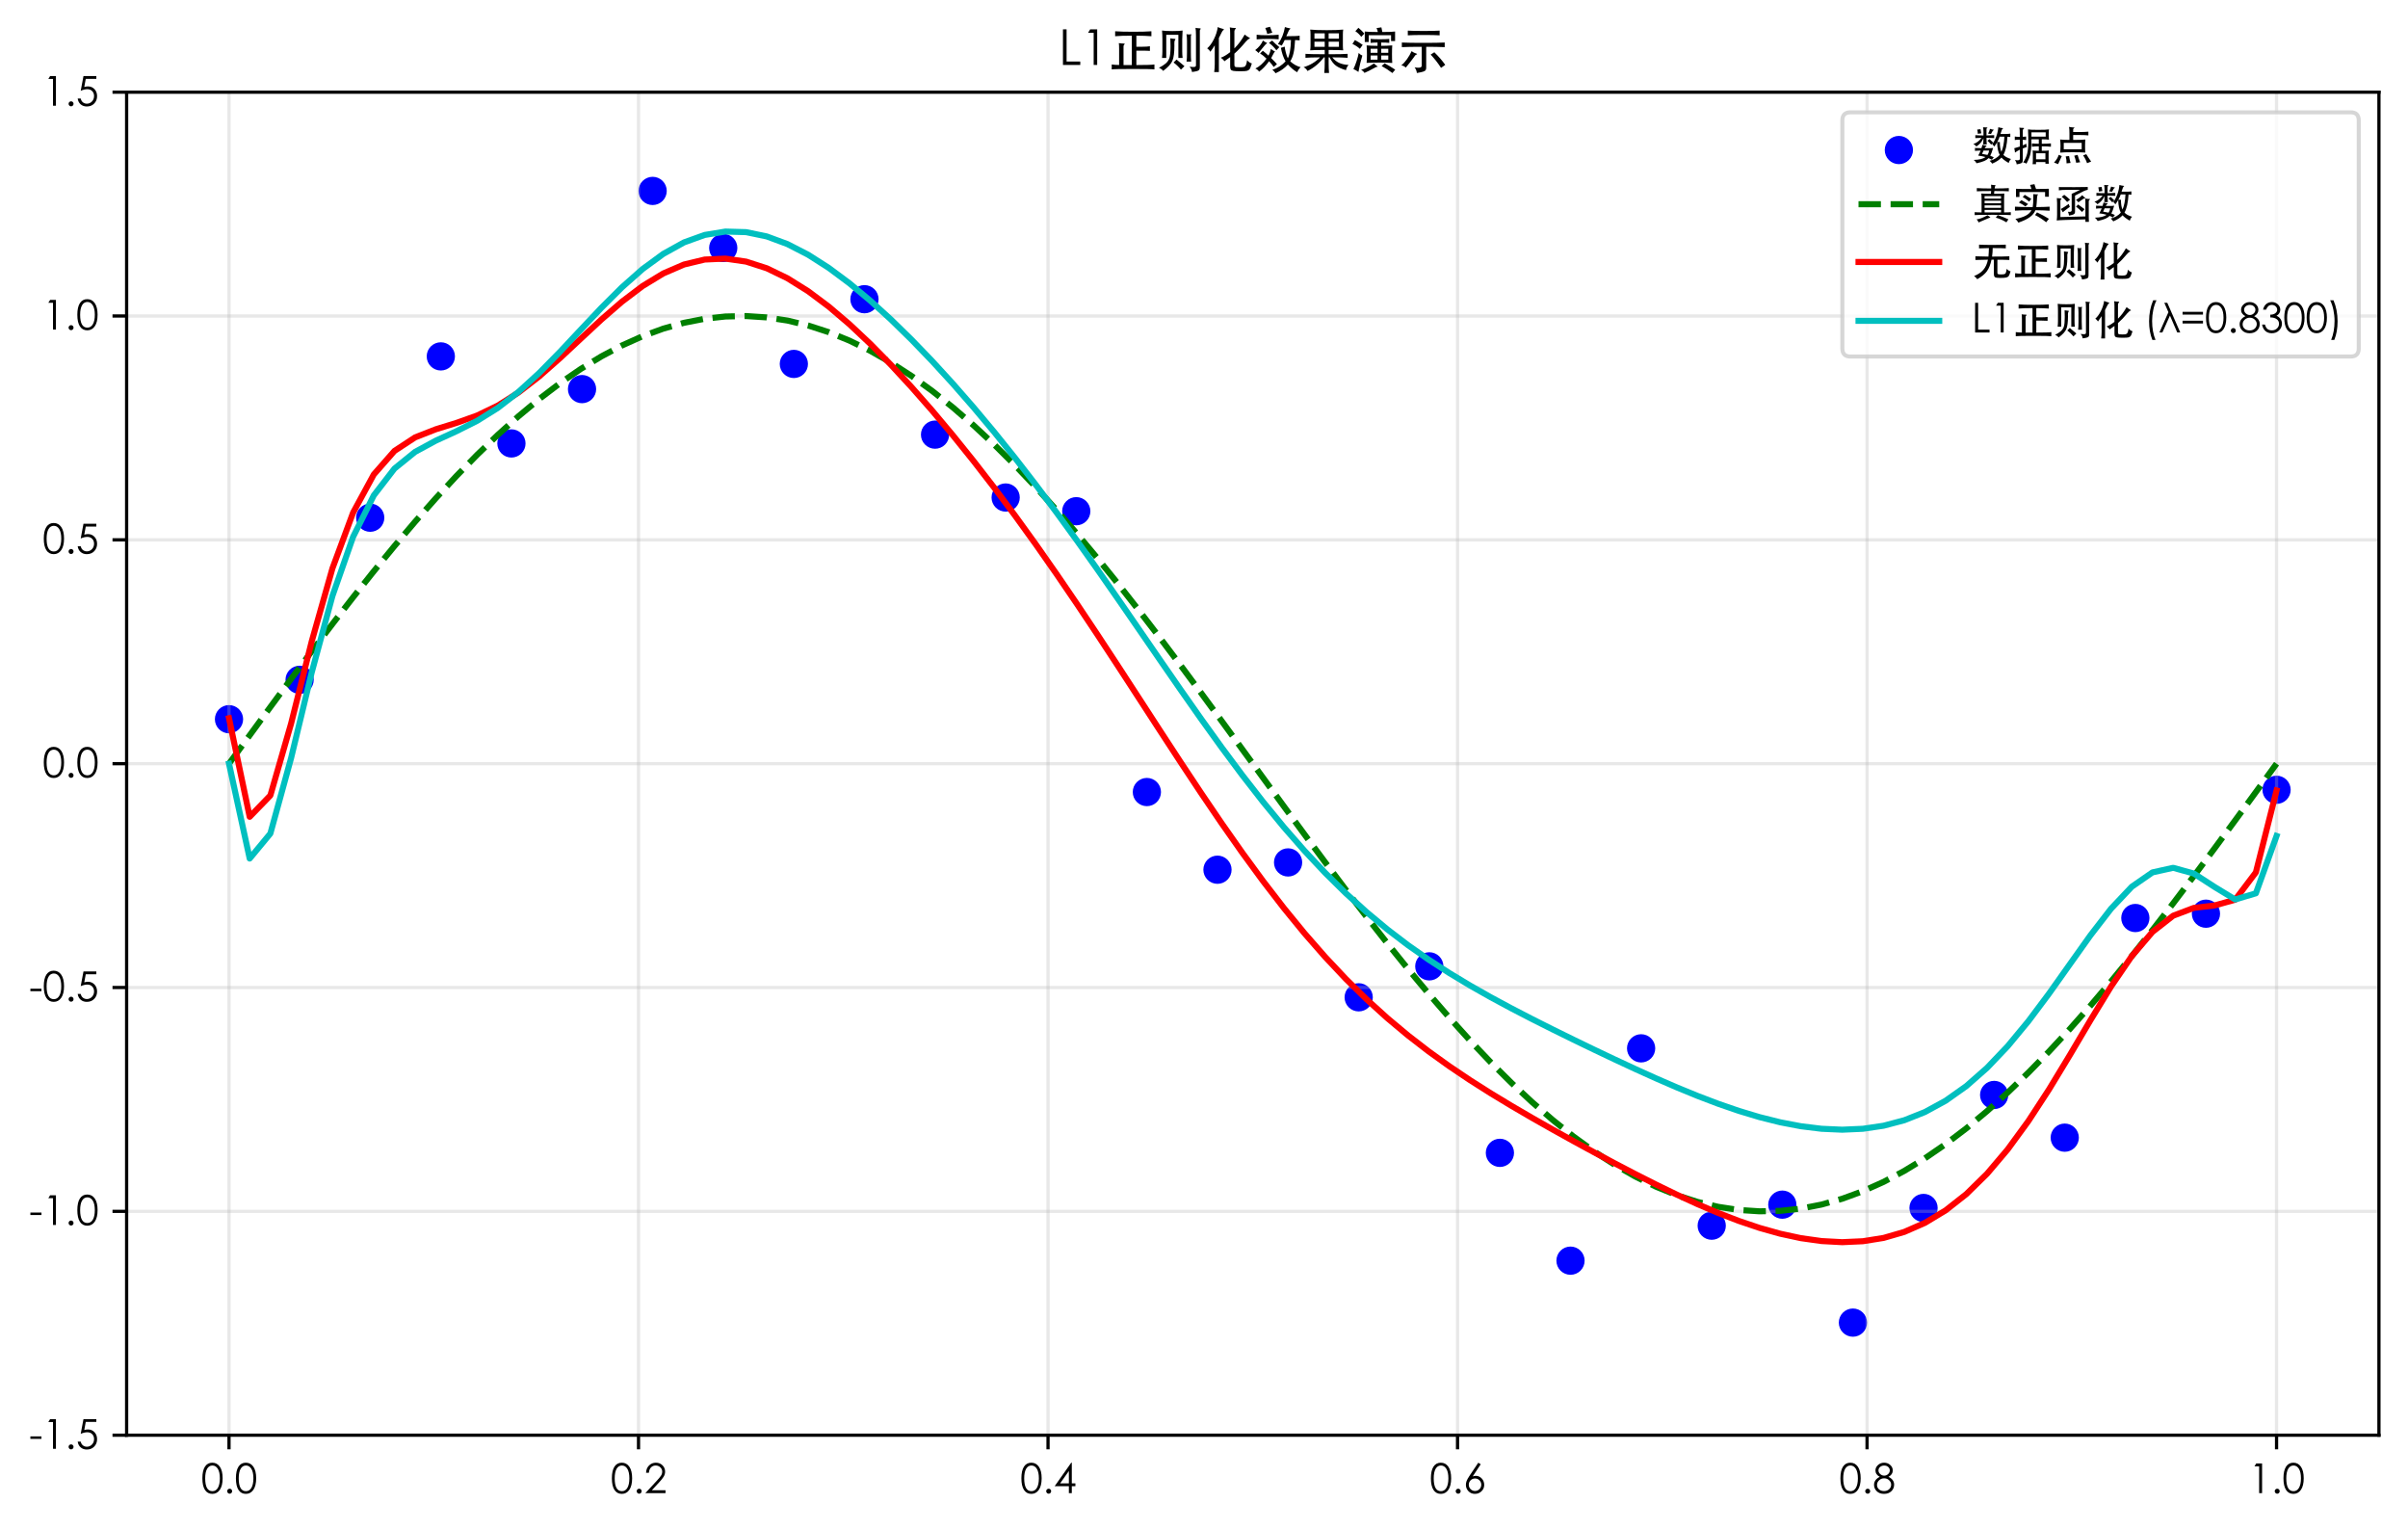 <svg xmlns:xlink="http://www.w3.org/1999/xlink" width="596.572pt" height="378.964pt" viewBox="0 0 596.572 378.964" xmlns="http://www.w3.org/2000/svg" version="1.1">
 <defs>
  <style type="text/css">*{stroke-linejoin: round; stroke-linecap: butt}</style>
 </defs>
 <g id="figure_1">
  <g id="patch_1">
   <path d="M 0 378.964 
L 596.572 378.964 
L 596.572 0 
L 0 0 
z
" style="fill: #ffffff"/>
  </g>
  <g id="axes_1">
   <g id="patch_2">
    <path d="M 31.372 355.464 
L 589.372 355.464 
L 589.372 22.824 
L 31.372 22.824 
z
" style="fill: #ffffff"/>
   </g>
   <g id="PathCollection_1">
    <defs>
     <path id="m16d5ae2210" d="M 0 3 
C 0.796 3 1.559 2.684 2.121 2.121 
C 2.684 1.559 3 0.796 3 0 
C 3 -0.796 2.684 -1.559 2.121 -2.121 
C 1.559 -2.684 0.796 -3 0 -3 
C -0.796 -3 -1.559 -2.684 -2.121 -2.121 
C -2.684 -1.559 -3 -0.796 -3 0 
C -3 0.796 -2.684 1.559 -2.121 2.121 
C -1.559 2.684 -0.796 3 0 3 
z
" style="stroke: #0000ff"/>
    </defs>
    <g clip-path="url(#pd875fd4203)">
     <use xlink:href="#m16d5ae2210" x="56.736" y="178.129" style="fill: #0000ff; stroke: #0000ff"/>
     <use xlink:href="#m16d5ae2210" x="74.228" y="168.375" style="fill: #0000ff; stroke: #0000ff"/>
     <use xlink:href="#m16d5ae2210" x="91.72" y="128.224" style="fill: #0000ff; stroke: #0000ff"/>
     <use xlink:href="#m16d5ae2210" x="109.212" y="88.268" style="fill: #0000ff; stroke: #0000ff"/>
     <use xlink:href="#m16d5ae2210" x="126.704" y="109.828" style="fill: #0000ff; stroke: #0000ff"/>
     <use xlink:href="#m16d5ae2210" x="144.196" y="96.373" style="fill: #0000ff; stroke: #0000ff"/>
     <use xlink:href="#m16d5ae2210" x="161.688" y="47.285" style="fill: #0000ff; stroke: #0000ff"/>
     <use xlink:href="#m16d5ae2210" x="179.181" y="61.408" style="fill: #0000ff; stroke: #0000ff"/>
     <use xlink:href="#m16d5ae2210" x="196.673" y="90.136" style="fill: #0000ff; stroke: #0000ff"/>
     <use xlink:href="#m16d5ae2210" x="214.165" y="74.108" style="fill: #0000ff; stroke: #0000ff"/>
     <use xlink:href="#m16d5ae2210" x="231.657" y="107.647" style="fill: #0000ff; stroke: #0000ff"/>
     <use xlink:href="#m16d5ae2210" x="249.149" y="123.22" style="fill: #0000ff; stroke: #0000ff"/>
     <use xlink:href="#m16d5ae2210" x="266.641" y="126.614" style="fill: #0000ff; stroke: #0000ff"/>
     <use xlink:href="#m16d5ae2210" x="284.134" y="196.169" style="fill: #0000ff; stroke: #0000ff"/>
     <use xlink:href="#m16d5ae2210" x="301.626" y="215.408" style="fill: #0000ff; stroke: #0000ff"/>
     <use xlink:href="#m16d5ae2210" x="319.118" y="213.602" style="fill: #0000ff; stroke: #0000ff"/>
     <use xlink:href="#m16d5ae2210" x="336.61" y="247.009" style="fill: #0000ff; stroke: #0000ff"/>
     <use xlink:href="#m16d5ae2210" x="354.102" y="239.34" style="fill: #0000ff; stroke: #0000ff"/>
     <use xlink:href="#m16d5ae2210" x="371.594" y="285.533" style="fill: #0000ff; stroke: #0000ff"/>
     <use xlink:href="#m16d5ae2210" x="389.087" y="312.238" style="fill: #0000ff; stroke: #0000ff"/>
     <use xlink:href="#m16d5ae2210" x="406.579" y="259.647" style="fill: #0000ff; stroke: #0000ff"/>
     <use xlink:href="#m16d5ae2210" x="424.071" y="303.571" style="fill: #0000ff; stroke: #0000ff"/>
     <use xlink:href="#m16d5ae2210" x="441.563" y="298.364" style="fill: #0000ff; stroke: #0000ff"/>
     <use xlink:href="#m16d5ae2210" x="459.055" y="327.578" style="fill: #0000ff; stroke: #0000ff"/>
     <use xlink:href="#m16d5ae2210" x="476.547" y="299.18" style="fill: #0000ff; stroke: #0000ff"/>
     <use xlink:href="#m16d5ae2210" x="494.04" y="271.193" style="fill: #0000ff; stroke: #0000ff"/>
     <use xlink:href="#m16d5ae2210" x="511.532" y="281.771" style="fill: #0000ff; stroke: #0000ff"/>
     <use xlink:href="#m16d5ae2210" x="529.024" y="227.37" style="fill: #0000ff; stroke: #0000ff"/>
     <use xlink:href="#m16d5ae2210" x="546.516" y="226.3" style="fill: #0000ff; stroke: #0000ff"/>
     <use xlink:href="#m16d5ae2210" x="564.008" y="195.613" style="fill: #0000ff; stroke: #0000ff"/>
    </g>
   </g>
   <g id="matplotlib.axis_1">
    <g id="xtick_1">
     <g id="line2d_1">
      <path d="M 56.736 355.464 
L 56.736 22.824 
" clip-path="url(#pd875fd4203)" style="fill: none; stroke: #b0b0b0; stroke-opacity: 0.3; stroke-width: 0.8; stroke-linecap: square"/>
     </g>
     <g id="line2d_2">
      <defs>
       <path id="m2915ff6a59" d="M 0 0 
L 0 3.5 
" style="stroke: #000000; stroke-width: 0.8"/>
      </defs>
      <g>
       <use xlink:href="#m2915ff6a59" x="56.736" y="355.464" style="stroke: #000000; stroke-width: 0.8"/>
      </g>
     </g>
     <g id="text_1">
      <!-- 0.0 -->
      <g transform="translate(49.81 370.424) scale(0.1 -0.1)">
       <defs>
        <path id="STHeiti-30" d="M 1747 269 
Q 1005 269 605 880 
Q 205 1491 205 2681 
Q 205 3872 605 4483 
Q 1005 5094 1741 5094 
Q 2477 5094 2909 4470 
Q 3341 3846 3341 2681 
Q 3341 1517 2905 893 
Q 2470 269 1747 269 
z
M 1760 4659 
Q 1229 4659 934 4147 
Q 640 3635 640 2669 
Q 640 685 1760 685 
Q 2304 685 2608 1206 
Q 2912 1728 2912 2681 
Q 2912 3635 2598 4147 
Q 2285 4659 1760 4659 
z
" transform="scale(0.016)"/>
        <path id="STHeiti-2e" d="M 582 685 
Q 582 845 697 957 
Q 813 1069 969 1069 
Q 1126 1069 1238 957 
Q 1350 845 1350 681 
Q 1350 518 1238 406 
Q 1126 294 969 294 
Q 813 294 697 409 
Q 582 525 582 685 
z
" transform="scale(0.016)"/>
       </defs>
       <use xlink:href="#STHeiti-30"/>
       <use xlink:href="#STHeiti-2e" x="55.4"/>
       <use xlink:href="#STHeiti-30" x="83.1"/>
      </g>
     </g>
    </g>
    <g id="xtick_2">
     <g id="line2d_3">
      <path d="M 158.19 355.464 
L 158.19 22.824 
" clip-path="url(#pd875fd4203)" style="fill: none; stroke: #b0b0b0; stroke-opacity: 0.3; stroke-width: 0.8; stroke-linecap: square"/>
     </g>
     <g id="line2d_4">
      <g>
       <use xlink:href="#m2915ff6a59" x="158.19" y="355.464" style="stroke: #000000; stroke-width: 0.8"/>
      </g>
     </g>
     <g id="text_2">
      <!-- 0.2 -->
      <g transform="translate(151.264 370.424) scale(0.1 -0.1)">
       <defs>
        <path id="STHeiti-32" d="M 742 3539 
L 301 3539 
Q 333 4243 768 4668 
Q 1203 5094 1820 5094 
Q 2438 5094 2844 4694 
Q 3251 4294 3251 3718 
Q 3251 3290 3024 2925 
Q 2797 2560 2336 2061 
L 1190 826 
L 3315 826 
L 3315 384 
L 192 384 
L 1946 2278 
Q 2406 2778 2604 3066 
Q 2803 3354 2803 3725 
Q 2803 4096 2512 4377 
Q 2221 4659 1789 4659 
Q 1357 4659 1072 4368 
Q 787 4077 742 3539 
z
" transform="scale(0.016)"/>
       </defs>
       <use xlink:href="#STHeiti-30"/>
       <use xlink:href="#STHeiti-2e" x="55.4"/>
       <use xlink:href="#STHeiti-32" x="83.1"/>
      </g>
     </g>
    </g>
    <g id="xtick_3">
     <g id="line2d_5">
      <path d="M 259.645 355.464 
L 259.645 22.824 
" clip-path="url(#pd875fd4203)" style="fill: none; stroke: #b0b0b0; stroke-opacity: 0.3; stroke-width: 0.8; stroke-linecap: square"/>
     </g>
     <g id="line2d_6">
      <g>
       <use xlink:href="#m2915ff6a59" x="259.645" y="355.464" style="stroke: #000000; stroke-width: 0.8"/>
      </g>
     </g>
     <g id="text_3">
      <!-- 0.4 -->
      <g transform="translate(252.719 370.424) scale(0.1 -0.1)">
       <defs>
        <path id="STHeiti-34" d="M 2726 5094 
L 2816 5094 
L 2816 1894 
L 3373 1894 
L 3373 1453 
L 2816 1453 
L 2816 384 
L 2362 384 
L 2362 1453 
L 160 1453 
L 2726 5094 
z
M 2362 1894 
L 2362 3808 
L 1005 1894 
L 2362 1894 
z
" transform="scale(0.016)"/>
       </defs>
       <use xlink:href="#STHeiti-30"/>
       <use xlink:href="#STHeiti-2e" x="55.4"/>
       <use xlink:href="#STHeiti-34" x="83.1"/>
      </g>
     </g>
    </g>
    <g id="xtick_4">
     <g id="line2d_7">
      <path d="M 361.099 355.464 
L 361.099 22.824 
" clip-path="url(#pd875fd4203)" style="fill: none; stroke: #b0b0b0; stroke-opacity: 0.3; stroke-width: 0.8; stroke-linecap: square"/>
     </g>
     <g id="line2d_8">
      <g>
       <use xlink:href="#m2915ff6a59" x="361.099" y="355.464" style="stroke: #000000; stroke-width: 0.8"/>
      </g>
     </g>
     <g id="text_4">
      <!-- 0.6 -->
      <g transform="translate(354.173 370.424) scale(0.1 -0.1)">
       <defs>
        <path id="STHeiti-36" d="M 2349 5094 
L 2726 4851 
L 1485 2970 
Q 1747 3059 1984 3059 
Q 2496 3059 2880 2652 
Q 3264 2246 3264 1660 
Q 3264 1075 2845 672 
Q 2426 269 1827 269 
Q 1229 269 829 678 
Q 429 1088 429 1677 
Q 429 1958 537 2256 
Q 646 2554 954 3014 
L 2349 5094 
z
M 2810 1683 
Q 2810 2086 2528 2368 
Q 2246 2650 1843 2650 
Q 1440 2650 1158 2368 
Q 877 2086 877 1683 
Q 877 1280 1161 998 
Q 1446 717 1843 717 
Q 2240 717 2525 998 
Q 2810 1280 2810 1683 
z
" transform="scale(0.016)"/>
       </defs>
       <use xlink:href="#STHeiti-30"/>
       <use xlink:href="#STHeiti-2e" x="55.4"/>
       <use xlink:href="#STHeiti-36" x="83.1"/>
      </g>
     </g>
    </g>
    <g id="xtick_5">
     <g id="line2d_9">
      <path d="M 462.554 355.464 
L 462.554 22.824 
" clip-path="url(#pd875fd4203)" style="fill: none; stroke: #b0b0b0; stroke-opacity: 0.3; stroke-width: 0.8; stroke-linecap: square"/>
     </g>
     <g id="line2d_10">
      <g>
       <use xlink:href="#m2915ff6a59" x="462.554" y="355.464" style="stroke: #000000; stroke-width: 0.8"/>
      </g>
     </g>
     <g id="text_5">
      <!-- 0.8 -->
      <g transform="translate(455.628 370.424) scale(0.1 -0.1)">
       <defs>
        <path id="STHeiti-38" d="M 2458 2906 
Q 3328 2477 3328 1702 
Q 3328 1088 2896 678 
Q 2464 269 1763 269 
Q 1062 269 640 678 
Q 218 1088 218 1664 
Q 218 2470 1107 2906 
Q 435 3264 435 3898 
Q 435 4371 828 4732 
Q 1222 5094 1779 5094 
Q 2336 5094 2726 4742 
Q 3117 4390 3117 3885 
Q 3117 3270 2458 2906 
z
M 2656 3904 
Q 2656 4211 2416 4432 
Q 2176 4653 1789 4653 
Q 1402 4653 1152 4432 
Q 902 4211 902 3897 
Q 902 3584 1174 3337 
Q 1446 3091 1792 3091 
Q 2138 3091 2397 3334 
Q 2656 3578 2656 3904 
z
M 2867 1696 
Q 2867 2086 2550 2380 
Q 2234 2675 1782 2675 
Q 1331 2675 1004 2371 
Q 678 2067 678 1654 
Q 678 1242 979 973 
Q 1280 704 1766 704 
Q 2253 704 2560 992 
Q 2867 1280 2867 1696 
z
" transform="scale(0.016)"/>
       </defs>
       <use xlink:href="#STHeiti-30"/>
       <use xlink:href="#STHeiti-2e" x="55.4"/>
       <use xlink:href="#STHeiti-38" x="83.1"/>
      </g>
     </g>
    </g>
    <g id="xtick_6">
     <g id="line2d_11">
      <path d="M 564.008 355.464 
L 564.008 22.824 
" clip-path="url(#pd875fd4203)" style="fill: none; stroke: #b0b0b0; stroke-opacity: 0.3; stroke-width: 0.8; stroke-linecap: square"/>
     </g>
     <g id="line2d_12">
      <g>
       <use xlink:href="#m2915ff6a59" x="564.008" y="355.464" style="stroke: #000000; stroke-width: 0.8"/>
      </g>
     </g>
     <g id="text_6">
      <!-- 1.0 -->
      <g transform="translate(557.082 370.424) scale(0.1 -0.1)">
       <defs>
        <path id="STHeiti-31" d="M 1184 4979 
L 2086 4979 
L 2086 384 
L 1632 384 
L 1632 4531 
L 909 4531 
L 1184 4979 
z
" transform="scale(0.016)"/>
       </defs>
       <use xlink:href="#STHeiti-31"/>
       <use xlink:href="#STHeiti-2e" x="55.4"/>
       <use xlink:href="#STHeiti-30" x="83.1"/>
      </g>
     </g>
    </g>
   </g>
   <g id="matplotlib.axis_2">
    <g id="ytick_1">
     <g id="line2d_13">
      <path d="M 31.372 355.464 
L 589.372 355.464 
" clip-path="url(#pd875fd4203)" style="fill: none; stroke: #b0b0b0; stroke-opacity: 0.3; stroke-width: 0.8; stroke-linecap: square"/>
     </g>
     <g id="line2d_14">
      <defs>
       <path id="mb5cecff75a" d="M 0 0 
L -3.5 0 
" style="stroke: #000000; stroke-width: 0.8"/>
      </defs>
      <g>
       <use xlink:href="#mb5cecff75a" x="31.372" y="355.464" style="stroke: #000000; stroke-width: 0.8"/>
      </g>
     </g>
     <g id="text_7">
      <!-- -1.5 -->
      <g transform="translate(7.2 359.444) scale(0.1 -0.1)">
       <defs>
        <path id="STHeiti-2d" d="M 205 2304 
L 1920 2304 
L 1920 1920 
L 205 1920 
L 205 2304 
z
" transform="scale(0.016)"/>
        <path id="STHeiti-35" d="M 3149 4979 
L 3149 4544 
L 1510 4544 
L 1280 3290 
Q 1587 3379 1856 3379 
Q 2458 3379 2861 2953 
Q 3264 2528 3264 1862 
Q 3264 1197 2825 733 
Q 2387 269 1664 269 
Q 1114 269 726 598 
Q 339 928 262 1498 
L 730 1498 
Q 813 1114 1075 909 
Q 1338 704 1683 704 
Q 2138 704 2467 1043 
Q 2797 1382 2797 1888 
Q 2797 2349 2509 2646 
Q 2221 2944 1757 2944 
Q 1293 2944 730 2701 
L 1158 4979 
L 3149 4979 
z
" transform="scale(0.016)"/>
       </defs>
       <use xlink:href="#STHeiti-2d"/>
       <use xlink:href="#STHeiti-31" x="33.2"/>
       <use xlink:href="#STHeiti-2e" x="88.6"/>
       <use xlink:href="#STHeiti-35" x="116.3"/>
      </g>
     </g>
    </g>
    <g id="ytick_2">
     <g id="line2d_15">
      <path d="M 31.372 300.024 
L 589.372 300.024 
" clip-path="url(#pd875fd4203)" style="fill: none; stroke: #b0b0b0; stroke-opacity: 0.3; stroke-width: 0.8; stroke-linecap: square"/>
     </g>
     <g id="line2d_16">
      <g>
       <use xlink:href="#mb5cecff75a" x="31.372" y="300.024" style="stroke: #000000; stroke-width: 0.8"/>
      </g>
     </g>
     <g id="text_8">
      <!-- -1.0 -->
      <g transform="translate(7.2 304.004) scale(0.1 -0.1)">
       <use xlink:href="#STHeiti-2d"/>
       <use xlink:href="#STHeiti-31" x="33.2"/>
       <use xlink:href="#STHeiti-2e" x="88.6"/>
       <use xlink:href="#STHeiti-30" x="116.3"/>
      </g>
     </g>
    </g>
    <g id="ytick_3">
     <g id="line2d_17">
      <path d="M 31.372 244.584 
L 589.372 244.584 
" clip-path="url(#pd875fd4203)" style="fill: none; stroke: #b0b0b0; stroke-opacity: 0.3; stroke-width: 0.8; stroke-linecap: square"/>
     </g>
     <g id="line2d_18">
      <g>
       <use xlink:href="#mb5cecff75a" x="31.372" y="244.584" style="stroke: #000000; stroke-width: 0.8"/>
      </g>
     </g>
     <g id="text_9">
      <!-- -0.5 -->
      <g transform="translate(7.2 248.564) scale(0.1 -0.1)">
       <use xlink:href="#STHeiti-2d"/>
       <use xlink:href="#STHeiti-30" x="33.2"/>
       <use xlink:href="#STHeiti-2e" x="88.6"/>
       <use xlink:href="#STHeiti-35" x="116.3"/>
      </g>
     </g>
    </g>
    <g id="ytick_4">
     <g id="line2d_19">
      <path d="M 31.372 189.144 
L 589.372 189.144 
" clip-path="url(#pd875fd4203)" style="fill: none; stroke: #b0b0b0; stroke-opacity: 0.3; stroke-width: 0.8; stroke-linecap: square"/>
     </g>
     <g id="line2d_20">
      <g>
       <use xlink:href="#mb5cecff75a" x="31.372" y="189.144" style="stroke: #000000; stroke-width: 0.8"/>
      </g>
     </g>
     <g id="text_10">
      <!-- 0.0 -->
      <g transform="translate(10.52 193.124) scale(0.1 -0.1)">
       <use xlink:href="#STHeiti-30"/>
       <use xlink:href="#STHeiti-2e" x="55.4"/>
       <use xlink:href="#STHeiti-30" x="83.1"/>
      </g>
     </g>
    </g>
    <g id="ytick_5">
     <g id="line2d_21">
      <path d="M 31.372 133.704 
L 589.372 133.704 
" clip-path="url(#pd875fd4203)" style="fill: none; stroke: #b0b0b0; stroke-opacity: 0.3; stroke-width: 0.8; stroke-linecap: square"/>
     </g>
     <g id="line2d_22">
      <g>
       <use xlink:href="#mb5cecff75a" x="31.372" y="133.704" style="stroke: #000000; stroke-width: 0.8"/>
      </g>
     </g>
     <g id="text_11">
      <!-- 0.5 -->
      <g transform="translate(10.52 137.684) scale(0.1 -0.1)">
       <use xlink:href="#STHeiti-30"/>
       <use xlink:href="#STHeiti-2e" x="55.4"/>
       <use xlink:href="#STHeiti-35" x="83.1"/>
      </g>
     </g>
    </g>
    <g id="ytick_6">
     <g id="line2d_23">
      <path d="M 31.372 78.264 
L 589.372 78.264 
" clip-path="url(#pd875fd4203)" style="fill: none; stroke: #b0b0b0; stroke-opacity: 0.3; stroke-width: 0.8; stroke-linecap: square"/>
     </g>
     <g id="line2d_24">
      <g>
       <use xlink:href="#mb5cecff75a" x="31.372" y="78.264" style="stroke: #000000; stroke-width: 0.8"/>
      </g>
     </g>
     <g id="text_12">
      <!-- 1.0 -->
      <g transform="translate(10.52 82.244) scale(0.1 -0.1)">
       <use xlink:href="#STHeiti-31"/>
       <use xlink:href="#STHeiti-2e" x="55.4"/>
       <use xlink:href="#STHeiti-30" x="83.1"/>
      </g>
     </g>
    </g>
    <g id="ytick_7">
     <g id="line2d_25">
      <path d="M 31.372 22.824 
L 589.372 22.824 
" clip-path="url(#pd875fd4203)" style="fill: none; stroke: #b0b0b0; stroke-opacity: 0.3; stroke-width: 0.8; stroke-linecap: square"/>
     </g>
     <g id="line2d_26">
      <g>
       <use xlink:href="#mb5cecff75a" x="31.372" y="22.824" style="stroke: #000000; stroke-width: 0.8"/>
      </g>
     </g>
     <g id="text_13">
      <!-- 1.5 -->
      <g transform="translate(10.52 26.804) scale(0.1 -0.1)">
       <use xlink:href="#STHeiti-31"/>
       <use xlink:href="#STHeiti-2e" x="55.4"/>
       <use xlink:href="#STHeiti-35" x="83.1"/>
      </g>
     </g>
    </g>
   </g>
   <g id="line2d_27">
    <path d="M 56.736 189.144 
L 61.859 182.112 
L 66.983 175.108 
L 72.107 168.16 
L 77.231 161.297 
L 82.355 154.546 
L 87.479 147.934 
L 92.603 141.489 
L 97.727 135.235 
L 102.851 129.198 
L 107.975 123.403 
L 113.099 117.872 
L 118.223 112.628 
L 123.347 107.693 
L 128.471 103.085 
L 133.595 98.824 
L 138.719 94.927 
L 143.843 91.409 
L 148.967 88.284 
L 154.091 85.566 
L 159.215 83.265 
L 164.339 81.39 
L 169.463 79.949 
L 174.587 78.948 
L 179.711 78.39 
L 184.835 78.278 
L 189.959 78.613 
L 195.083 79.393 
L 200.207 80.615 
L 205.331 82.274 
L 210.455 84.363 
L 215.578 86.874 
L 220.702 89.797 
L 225.826 93.119 
L 230.95 96.829 
L 236.074 100.91 
L 241.198 105.347 
L 246.322 110.121 
L 251.446 115.213 
L 256.57 120.603 
L 261.694 126.269 
L 266.818 132.188 
L 271.942 138.336 
L 277.066 144.689 
L 282.19 151.221 
L 287.314 157.906 
L 292.438 164.716 
L 297.562 171.625 
L 302.686 178.605 
L 307.81 185.626 
L 312.934 192.662 
L 318.058 199.684 
L 323.182 206.664 
L 328.306 213.572 
L 333.43 220.383 
L 338.554 227.068 
L 343.678 233.6 
L 348.802 239.953 
L 353.926 246.101 
L 359.05 252.02 
L 364.174 257.686 
L 369.297 263.076 
L 374.421 268.168 
L 379.545 272.942 
L 384.669 277.378 
L 389.793 281.46 
L 394.917 285.169 
L 400.041 288.492 
L 405.165 291.415 
L 410.289 293.926 
L 415.413 296.015 
L 420.537 297.674 
L 425.661 298.896 
L 430.785 299.676 
L 435.909 300.01 
L 441.033 299.899 
L 446.157 299.341 
L 451.281 298.34 
L 456.405 296.899 
L 461.529 295.024 
L 466.653 292.723 
L 471.777 290.004 
L 476.901 286.88 
L 482.025 283.362 
L 487.149 279.465 
L 492.273 275.203 
L 497.397 270.596 
L 502.521 265.66 
L 507.645 260.417 
L 512.769 254.886 
L 517.893 249.091 
L 523.017 243.054 
L 528.14 236.8 
L 533.264 230.354 
L 538.388 223.743 
L 543.512 216.992 
L 548.636 210.129 
L 553.76 203.181 
L 558.884 196.177 
L 564.008 189.144 
" clip-path="url(#pd875fd4203)" style="fill: none; stroke-dasharray: 5.55,2.4; stroke-dashoffset: 0; stroke: #008000; stroke-width: 1.5"/>
   </g>
   <g id="line2d_28">
    <path d="M 56.736 177.886 
L 61.859 202.302 
L 66.983 197.011 
L 72.107 179.243 
L 77.231 158.842 
L 82.355 140.778 
L 87.479 126.961 
L 92.603 117.522 
L 97.727 111.684 
L 102.851 108.324 
L 107.975 106.32 
L 113.099 104.738 
L 118.223 102.909 
L 123.347 100.443 
L 128.471 97.198 
L 133.595 93.224 
L 138.719 88.709 
L 143.843 83.923 
L 148.967 79.162 
L 154.091 74.716 
L 159.215 70.836 
L 164.339 67.723 
L 169.463 65.513 
L 174.587 64.282 
L 179.711 64.05 
L 184.835 64.79 
L 189.959 66.44 
L 195.083 68.915 
L 200.207 72.118 
L 205.331 75.948 
L 210.455 80.314 
L 215.578 85.132 
L 220.702 90.335 
L 225.826 95.873 
L 230.95 101.708 
L 236.074 107.817 
L 241.198 114.185 
L 246.322 120.804 
L 251.446 127.667 
L 256.57 134.764 
L 261.694 142.082 
L 266.818 149.596 
L 271.942 157.275 
L 277.066 165.078 
L 282.19 172.954 
L 287.314 180.844 
L 292.438 188.684 
L 297.562 196.407 
L 302.686 203.948 
L 307.81 211.243 
L 312.934 218.238 
L 318.058 224.884 
L 323.182 231.149 
L 328.306 237.008 
L 333.43 242.455 
L 338.554 247.494 
L 343.678 252.143 
L 348.802 256.43 
L 353.926 260.391 
L 359.05 264.071 
L 364.174 267.513 
L 369.297 270.764 
L 374.421 273.865 
L 379.545 276.855 
L 384.669 279.76 
L 389.793 282.602 
L 394.917 285.391 
L 400.041 288.126 
L 405.165 290.798 
L 410.289 293.391 
L 415.413 295.878 
L 420.537 298.23 
L 425.661 300.413 
L 430.785 302.389 
L 435.909 304.118 
L 441.033 305.557 
L 446.157 306.662 
L 451.281 307.38 
L 456.405 307.655 
L 461.529 307.421 
L 466.653 306.603 
L 471.777 305.117 
L 476.901 302.873 
L 482.025 299.778 
L 487.149 295.747 
L 492.273 290.721 
L 497.397 284.679 
L 502.521 277.664 
L 507.645 269.81 
L 512.769 261.362 
L 517.893 252.694 
L 523.017 244.311 
L 528.14 236.811 
L 533.264 230.813 
L 538.388 226.802 
L 543.512 224.861 
L 548.636 224.263 
L 553.76 222.837 
L 558.884 216.063 
L 564.008 195.781 
" clip-path="url(#pd875fd4203)" style="fill: none; stroke: #ff0000; stroke-width: 1.5; stroke-linecap: square"/>
   </g>
   <g id="line2d_29">
    <path d="M 56.736 189.144 
L 61.859 212.639 
L 66.983 206.446 
L 72.107 187.794 
L 77.231 166.526 
L 82.355 147.611 
L 87.479 132.96 
L 92.603 122.703 
L 97.727 116.061 
L 102.851 111.913 
L 107.975 109.135 
L 113.099 106.793 
L 118.223 104.218 
L 123.347 101.019 
L 128.471 97.053 
L 133.595 92.372 
L 138.719 87.163 
L 143.843 81.694 
L 148.967 76.262 
L 154.091 71.155 
L 159.215 66.627 
L 164.339 62.876 
L 169.463 60.038 
L 174.587 58.19 
L 179.711 57.351 
L 184.835 57.493 
L 189.959 58.556 
L 195.083 60.452 
L 200.207 63.086 
L 205.331 66.356 
L 210.455 70.169 
L 215.578 74.444 
L 220.702 79.113 
L 225.826 84.123 
L 230.95 89.439 
L 236.074 95.037 
L 241.198 100.901 
L 246.322 107.024 
L 251.446 113.398 
L 256.57 120.014 
L 261.694 126.856 
L 266.818 133.902 
L 271.942 141.12 
L 277.066 148.468 
L 282.19 155.895 
L 287.314 163.343 
L 292.438 170.746 
L 297.562 178.04 
L 302.686 185.156 
L 307.81 192.033 
L 312.934 198.615 
L 318.058 204.855 
L 323.182 210.718 
L 328.306 216.182 
L 333.43 221.239 
L 338.554 225.893 
L 343.678 230.163 
L 348.802 234.076 
L 353.926 237.67 
L 359.05 240.987 
L 364.174 244.074 
L 369.297 246.975 
L 374.421 249.734 
L 379.545 252.387 
L 384.669 254.964 
L 389.793 257.485 
L 394.917 259.962 
L 400.041 262.396 
L 405.165 264.778 
L 410.289 267.092 
L 415.413 269.315 
L 420.537 271.418 
L 425.661 273.37 
L 430.785 275.136 
L 435.909 276.679 
L 441.033 277.961 
L 446.157 278.939 
L 451.281 279.568 
L 456.405 279.797 
L 461.529 279.568 
L 466.653 278.812 
L 471.777 277.457 
L 476.901 275.42 
L 482.025 272.623 
L 487.149 268.996 
L 492.273 264.494 
L 497.397 259.116 
L 502.521 252.927 
L 507.645 246.085 
L 512.769 238.863 
L 517.893 231.669 
L 523.017 225.04 
L 528.14 219.619 
L 533.264 216.071 
L 538.388 214.934 
L 543.512 216.351 
L 548.636 219.663 
L 553.76 222.776 
L 558.884 221.255 
L 564.008 207.039 
" clip-path="url(#pd875fd4203)" style="fill: none; stroke: #00bfbf; stroke-width: 1.5; stroke-linecap: square"/>
   </g>
   <g id="patch_3">
    <path d="M 31.372 355.464 
L 31.372 22.824 
" style="fill: none; stroke: #000000; stroke-width: 0.8; stroke-linejoin: miter; stroke-linecap: square"/>
   </g>
   <g id="patch_4">
    <path d="M 589.372 355.464 
L 589.372 22.824 
" style="fill: none; stroke: #000000; stroke-width: 0.8; stroke-linejoin: miter; stroke-linecap: square"/>
   </g>
   <g id="patch_5">
    <path d="M 31.372 355.464 
L 589.372 355.464 
" style="fill: none; stroke: #000000; stroke-width: 0.8; stroke-linejoin: miter; stroke-linecap: square"/>
   </g>
   <g id="patch_6">
    <path d="M 31.372 22.824 
L 589.372 22.824 
" style="fill: none; stroke: #000000; stroke-width: 0.8; stroke-linejoin: miter; stroke-linecap: square"/>
   </g>
   <g id="text_14">
    <!-- L1正则化效果演示 -->
    <g transform="translate(262.275 16.824) scale(0.12 -0.12)">
     <defs>
      <path id="STHeiti-4c" d="M 557 4979 
L 1024 4979 
L 1024 826 
L 2790 826 
L 2790 384 
L 557 384 
L 557 4979 
z
" transform="scale(0.016)"/>
      <path id="STHeiti-6b63" d="M 1453 378 
L 1453 2445 
Q 1453 3034 1414 3200 
Q 1811 3142 2099 3142 
Q 2170 3142 2170 3091 
Q 2170 3040 2096 2989 
Q 2022 2938 2022 2746 
L 2022 371 
L 3091 371 
L 3091 4160 
Q 1651 4160 941 4090 
L 941 4730 
Q 1728 4666 3280 4666 
Q 4832 4666 5619 4730 
L 5619 4090 
Q 4851 4154 3680 4160 
L 3680 2733 
L 4429 2733 
Q 5069 2733 5427 2797 
L 5427 2195 
Q 5094 2227 4435 2227 
L 3680 2227 
L 3680 371 
Q 5581 371 6010 448 
L 6010 -192 
Q 5651 -134 3232 -134 
Q 813 -134 499 -192 
L 499 448 
Q 909 384 1453 378 
z
" transform="scale(0.016)"/>
      <path id="STHeiti-5219" d="M 5062 5171 
Q 5350 5114 5632 5107 
Q 5734 5101 5734 5056 
Q 5734 5011 5676 4960 
Q 5619 4909 5619 4787 
L 5619 186 
Q 5619 -83 5564 -201 
Q 5510 -320 5305 -390 
Q 5101 -461 4608 -525 
Q 4563 -128 4288 154 
Q 4589 122 4768 122 
Q 4947 122 5033 163 
Q 5120 205 5120 346 
L 5120 4128 
Q 5120 4838 5062 5171 
z
M 3398 1286 
L 2848 1286 
L 2848 4275 
L 1286 4275 
L 1286 1286 
L 736 1286 
Q 787 1760 787 2125 
L 787 3699 
Q 787 4288 742 4826 
Q 1101 4755 2067 4755 
Q 3034 4755 3392 4826 
Q 3347 4166 3347 3699 
L 3347 2125 
Q 3347 1690 3398 1286 
z
M 4499 813 
L 3904 813 
Q 3962 1165 3962 2029 
L 3962 3469 
Q 3962 4045 3891 4358 
Q 4006 4320 4156 4320 
Q 4307 4320 4384 4326 
L 4499 4339 
Q 4544 4339 4544 4307 
Q 4544 4275 4493 4230 
Q 4461 4198 4461 4051 
L 4461 2042 
Q 4461 1325 4499 813 
z
M 1811 3821 
Q 2099 3763 2368 3750 
Q 2470 3744 2470 3699 
Q 2470 3654 2422 3600 
Q 2374 3546 2348 3437 
Q 2323 3328 2329 3161 
Q 2336 2995 2336 2886 
Q 2336 1549 2083 931 
Q 1830 314 883 -384 
Q 723 -141 339 19 
Q 864 282 1203 566 
Q 1542 851 1689 1273 
Q 1837 1696 1837 2803 
Q 1837 3251 1811 3821 
z
M 3635 230 
L 3181 -218 
Q 2739 320 2227 698 
L 2611 1082 
Q 3053 723 3635 230 
z
" transform="scale(0.016)"/>
      <path id="STHeiti-5316" d="M 1293 2912 
Q 1011 2464 730 2086 
Q 589 2336 314 2528 
Q 781 2912 1177 3696 
Q 1574 4480 1683 5274 
Q 2003 5120 2236 5072 
Q 2470 5024 2470 4963 
Q 2470 4902 2362 4845 
Q 2317 4819 2214 4636 
Q 2112 4454 1824 3859 
L 1824 -531 
L 1222 -531 
Q 1293 -6 1293 499 
L 1293 2912 
z
M 3283 1395 
Q 2995 1178 2534 858 
Q 2374 1139 2054 1312 
Q 2579 1485 3283 2035 
L 3283 4422 
Q 3283 4992 3232 5229 
Q 3584 5152 3917 5152 
Q 4019 5152 4019 5104 
Q 4019 5056 3964 5017 
Q 3910 4979 3868 4889 
Q 3827 4800 3827 4736 
L 3827 2522 
Q 4570 3245 5158 4307 
Q 5472 4045 5766 3891 
Q 5837 3853 5837 3817 
Q 5837 3782 5766 3772 
Q 5696 3763 5536 3625 
Q 5376 3488 5280 3366 
Q 4518 2445 3827 1843 
L 3827 448 
Q 3827 275 3868 201 
Q 3910 128 4048 105 
Q 4186 83 4544 83 
Q 4902 83 5065 134 
Q 5229 186 5315 371 
Q 5402 557 5472 1005 
Q 5709 685 6080 576 
Q 5882 -83 5754 -204 
Q 5626 -326 5437 -377 
Q 5248 -429 4589 -429 
Q 3930 -429 3680 -381 
Q 3430 -333 3356 -208 
Q 3283 -83 3283 198 
L 3283 1395 
z
" transform="scale(0.016)"/>
      <path id="STHeiti-6548" d="M 2470 4544 
L 1818 4384 
Q 1747 4723 1568 5152 
L 2170 5306 
Q 2330 4851 2470 4544 
z
M 4064 3597 
Q 3878 3194 3686 2874 
Q 3469 3002 3200 3066 
Q 3917 4090 4096 5274 
Q 4467 5146 4730 5114 
Q 4806 5101 4806 5069 
Q 4806 5037 4739 4992 
Q 4672 4947 4589 4790 
Q 4506 4634 4275 4090 
Q 5741 4096 5997 4160 
L 5997 3558 
Q 5805 3584 5408 3597 
Q 5357 2566 5216 1936 
Q 5075 1306 4781 851 
Q 5395 288 6125 96 
Q 5830 -192 5683 -557 
Q 5120 -250 4480 435 
Q 3840 -269 2893 -685 
Q 2714 -422 2477 -243 
Q 3475 83 4179 845 
Q 3763 1568 3578 2592 
L 4070 2746 
Q 4096 2432 4214 1981 
Q 4333 1530 4474 1242 
Q 4832 1914 4877 3597 
L 4064 3597 
z
M 3290 3693 
Q 2701 3744 1917 3744 
Q 1133 3744 448 3686 
L 448 4282 
Q 954 4218 1782 4218 
Q 2611 4218 3290 4282 
L 3290 3693 
z
M 1261 3533 
Q 1606 3283 1734 3251 
Q 1792 3238 1792 3209 
Q 1792 3181 1715 3130 
Q 1562 3034 691 1926 
Q 499 2138 262 2298 
Q 973 2842 1261 3533 
z
M 3379 2682 
L 2995 2278 
Q 2528 2893 2035 3226 
L 2445 3533 
Q 2848 3104 3379 2682 
z
M 1978 1587 
Q 2195 2003 2285 2451 
Q 2675 2176 2745 2157 
Q 2816 2138 2816 2109 
Q 2816 2080 2768 2057 
Q 2720 2035 2569 1737 
Q 2419 1440 2323 1267 
Q 2797 813 3072 486 
L 2650 122 
Q 2426 461 2054 864 
Q 1453 13 762 -486 
Q 614 -230 282 -77 
Q 1062 288 1722 1197 
Q 1254 1651 890 1869 
L 1248 2214 
Q 1613 1933 1978 1587 
z
" transform="scale(0.016)"/>
      <path id="STHeiti-679c" d="M 2874 1363 
Q 2003 218 762 -397 
Q 589 -70 256 96 
Q 1510 467 2381 1363 
Q 1005 1357 499 1306 
L 499 1818 
Q 954 1773 2982 1766 
L 2982 2317 
Q 1574 2317 1107 2272 
Q 1152 2534 1152 2880 
L 1152 4339 
Q 1152 4762 1107 4947 
Q 1786 4870 3251 4870 
Q 4717 4870 5370 4947 
Q 5325 4704 5325 4339 
L 5325 2874 
Q 5325 2515 5370 2272 
Q 4883 2317 3488 2317 
L 3488 1766 
Q 5293 1766 5939 1818 
L 5939 1306 
Q 5280 1363 3955 1363 
Q 4333 896 4819 662 
Q 5306 429 6061 384 
Q 5798 102 5728 -288 
Q 4883 -45 4422 297 
Q 3962 640 3610 1363 
L 3488 1363 
L 3488 589 
Q 3488 -32 3539 -653 
L 2925 -653 
Q 2982 -32 2982 589 
L 2982 1363 
L 2874 1363 
z
M 2982 3776 
L 2982 4461 
L 1658 4461 
L 1658 3776 
L 2982 3776 
z
M 4819 3776 
L 4819 4461 
L 3488 4461 
L 3488 3776 
L 4819 3776 
z
M 3488 3386 
L 3488 2720 
L 4819 2720 
L 4819 3386 
L 3488 3386 
z
M 1658 3386 
L 1658 2720 
L 2982 2720 
L 2982 3386 
L 1658 3386 
z
" transform="scale(0.016)"/>
      <path id="STHeiti-6f14" d="M 4166 4634 
Q 5440 4634 5811 4698 
L 5811 3469 
L 5293 3469 
L 5293 4218 
L 2413 4218 
L 2413 3347 
L 1901 3347 
L 1901 4698 
Q 2310 4640 3590 4634 
Q 3526 4928 3418 5139 
L 4045 5235 
Q 4083 4973 4166 4634 
z
M 1843 4429 
L 1446 4013 
Q 1082 4486 685 4736 
L 1082 5178 
Q 1542 4794 1843 4429 
z
M 4026 3277 
L 4026 2848 
Q 4787 2854 5446 2906 
Q 5414 2496 5414 1769 
Q 5414 1043 5446 640 
Q 4838 691 3859 691 
Q 2880 691 2138 653 
Q 2182 1043 2182 1750 
Q 2182 2458 2138 2906 
Q 2650 2854 3546 2848 
L 3546 3277 
Q 2976 3270 2656 3232 
L 2656 3744 
Q 3059 3699 3865 3699 
Q 4672 3699 5062 3744 
L 5062 3232 
Q 4698 3277 4026 3277 
z
M 3546 1952 
L 3546 2470 
L 2656 2470 
L 2656 1952 
L 3546 1952 
z
M 4026 2470 
L 4026 1952 
L 4934 1952 
L 4934 2470 
L 4026 2470 
z
M 4026 1600 
L 4026 1069 
L 4934 1069 
L 4934 1600 
L 4026 1600 
z
M 3546 1069 
L 3546 1600 
L 2656 1600 
L 2656 1069 
L 3546 1069 
z
M 1632 2976 
L 1267 2464 
Q 864 2842 307 3098 
L 634 3597 
Q 1133 3328 1632 2976 
z
M 1587 1594 
Q 1286 608 1082 -518 
Q 736 -269 435 -147 
Q 653 288 854 912 
Q 1056 1536 1114 1933 
Q 1312 1702 1587 1594 
z
M 5830 -224 
L 5466 -659 
Q 4787 -141 4077 243 
L 4461 595 
Q 5082 275 5830 -224 
z
M 3085 582 
Q 3290 371 3507 230 
Q 3571 192 3571 166 
Q 3571 141 3488 141 
Q 3360 141 2921 -115 
Q 2483 -371 1862 -640 
Q 1702 -390 1427 -250 
Q 2227 -13 3085 582 
z
" transform="scale(0.016)"/>
      <path id="STHeiti-793a" d="M 5312 4205 
Q 4640 4250 3264 4250 
Q 1888 4250 1203 4205 
L 1203 4813 
Q 1907 4768 3273 4768 
Q 4640 4768 5312 4813 
L 5312 4205 
z
M 2995 2726 
Q 1286 2726 435 2682 
L 435 3277 
Q 1344 3232 3203 3232 
Q 5062 3232 5965 3277 
L 5965 2682 
Q 4934 2726 3578 2726 
L 3578 32 
Q 3578 -179 3501 -291 
Q 3424 -403 3174 -483 
Q 2925 -563 2374 -653 
Q 2330 -250 2080 77 
Q 2355 26 2554 26 
Q 2995 26 2995 269 
L 2995 2726 
z
M 1690 2163 
Q 1952 1958 2330 1843 
Q 2406 1818 2406 1779 
Q 2406 1741 2266 1702 
Q 2170 1670 1952 1331 
Q 1824 1152 1523 761 
Q 1222 371 941 38 
Q 749 262 365 333 
Q 742 634 1104 1139 
Q 1466 1645 1690 2163 
z
M 6035 397 
L 5491 6 
Q 4941 877 4154 1722 
L 4627 2022 
Q 5446 1222 6035 397 
z
" transform="scale(0.016)"/>
     </defs>
     <use xlink:href="#STHeiti-4c"/>
     <use xlink:href="#STHeiti-31" x="46.2"/>
     <use xlink:href="#STHeiti-6b63" x="101.6"/>
     <use xlink:href="#STHeiti-5219" x="201.6"/>
     <use xlink:href="#STHeiti-5316" x="301.6"/>
     <use xlink:href="#STHeiti-6548" x="401.6"/>
     <use xlink:href="#STHeiti-679c" x="501.6"/>
     <use xlink:href="#STHeiti-6f14" x="601.6"/>
     <use xlink:href="#STHeiti-793a" x="701.6"/>
    </g>
   </g>
   <g id="legend_1">
    <g id="patch_7">
     <path d="M 458.438 88.306 
L 582.372 88.306 
Q 584.372 88.306 584.372 86.306 
L 584.372 29.824 
Q 584.372 27.824 582.372 27.824 
L 458.438 27.824 
Q 456.438 27.824 456.438 29.824 
L 456.438 86.306 
Q 456.438 88.306 458.438 88.306 
z
" style="fill: #ffffff; opacity: 0.8; stroke: #cccccc; stroke-linejoin: miter"/>
    </g>
    <g id="PathCollection_2">
     <g>
      <use xlink:href="#m16d5ae2210" x="470.438" y="37.159" style="fill: #0000ff; stroke: #0000ff"/>
     </g>
    </g>
    <g id="text_15">
     <!-- 数据点 -->
     <g transform="translate(488.438 39.784) scale(0.1 -0.1)">
      <defs>
       <path id="STHeiti-6570" d="M 4640 480 
Q 4173 -51 3194 -467 
Q 3059 -237 2803 -26 
Q 3238 70 3673 323 
Q 4109 576 4365 890 
Q 3994 1549 3962 2835 
Q 3744 2458 3520 2176 
Q 3366 2419 3206 2522 
Q 3584 3040 3837 3747 
Q 4090 4454 4147 5171 
Q 4486 5062 4800 5037 
Q 4877 5030 4877 4988 
Q 4877 4947 4781 4896 
Q 4704 4858 4480 4128 
L 5216 4128 
Q 5747 4128 6003 4179 
L 6003 3661 
Q 5850 3680 5562 3699 
Q 5440 1773 4934 896 
Q 5254 518 6112 250 
Q 5856 6 5754 -365 
Q 4902 141 4640 480 
z
M 4627 1363 
Q 5018 2253 5088 3706 
L 4352 3706 
Q 4237 3328 3981 2874 
L 4384 2886 
Q 4384 1907 4627 1363 
z
M 1549 3526 
Q 1222 3520 589 3488 
L 589 3942 
Q 1158 3898 1850 3898 
L 1850 4499 
Q 1850 4800 1786 5165 
Q 2042 5139 2362 5139 
Q 2458 5139 2458 5094 
Q 2458 5050 2406 5030 
Q 2355 5011 2336 4976 
Q 2317 4941 2317 4845 
L 2317 3898 
Q 2758 3904 3507 3942 
L 3507 3488 
Q 2810 3526 2317 3533 
Q 2317 2970 2362 2515 
L 1805 2515 
Q 1850 3034 1850 3456 
Q 1632 3014 1401 2745 
Q 1171 2477 755 2189 
Q 608 2406 282 2573 
Q 1030 2816 1549 3526 
z
M 2861 4922 
Q 3155 4826 3386 4794 
Q 3462 4781 3462 4755 
Q 3462 4730 3388 4701 
Q 3315 4672 3228 4521 
Q 3142 4371 3014 4122 
Q 2835 4166 2560 4186 
Q 2746 4461 2861 4922 
z
M 1510 4230 
L 973 4154 
Q 966 4461 883 4806 
L 1389 4870 
Q 1459 4595 1510 4230 
z
M 3360 2790 
L 3046 2477 
Q 2765 2816 2464 3078 
L 2790 3328 
Q 3034 3117 3360 2790 
z
M 2899 755 
Q 3168 666 3450 525 
Q 3251 314 3168 128 
Q 2886 288 2637 390 
Q 2394 128 1984 -51 
Q 1574 -230 781 -410 
Q 627 -115 346 109 
Q 1619 134 2157 557 
Q 1709 691 1030 781 
Q 1248 1165 1408 1555 
Q 800 1549 531 1504 
L 531 1965 
Q 858 1939 1536 1926 
Q 1600 2118 1696 2458 
Q 1946 2355 2214 2336 
Q 2342 2323 2342 2294 
Q 2342 2266 2243 2198 
Q 2144 2131 2035 1926 
L 2899 1926 
Q 3162 1926 3341 1971 
Q 3123 1158 2899 755 
z
M 1862 1555 
L 1626 1043 
Q 2118 966 2470 883 
Q 2662 1165 2726 1555 
L 1862 1555 
z
" transform="scale(0.016)"/>
       <path id="STHeiti-636e" d="M 1229 2176 
L 1229 3245 
Q 730 3245 448 3187 
L 448 3731 
Q 691 3680 1229 3680 
Q 1229 4454 1216 4681 
Q 1203 4909 1152 5114 
Q 1376 5069 1734 5069 
Q 1888 5069 1888 5021 
Q 1888 4973 1811 4915 
Q 1734 4858 1712 4810 
Q 1690 4762 1690 4678 
L 1690 3686 
Q 2016 3693 2208 3731 
L 2208 3187 
Q 1971 3232 1690 3238 
L 1690 2355 
Q 1971 2477 2240 2624 
Q 2234 2323 2310 2106 
Q 1990 2010 1690 1894 
L 1690 186 
Q 1690 -102 1635 -224 
Q 1581 -346 1395 -419 
Q 1210 -493 736 -576 
Q 723 -243 467 90 
Q 704 51 858 51 
Q 1229 51 1229 269 
L 1229 1696 
Q 794 1485 480 1242 
Q 454 1587 365 1920 
Q 838 2042 1229 2176 
z
M 4627 2214 
L 4627 1523 
Q 5510 1523 5722 1568 
Q 5683 1408 5683 1030 
L 5683 160 
Q 5683 -179 5728 -480 
L 5190 -480 
L 5190 -218 
L 3738 -218 
L 3738 -550 
L 3200 -550 
Q 3245 -307 3245 96 
L 3245 1030 
Q 3245 1357 3206 1568 
Q 3469 1530 4166 1523 
L 4166 2214 
Q 3494 2208 3098 2150 
L 3098 2669 
Q 3533 2618 4166 2611 
L 4166 3302 
L 3027 3302 
Q 3027 1690 2851 986 
Q 2675 282 2253 -474 
Q 2048 -307 1741 -282 
Q 2195 384 2368 1091 
Q 2541 1798 2541 2848 
Q 2541 3898 2496 4838 
Q 2778 4768 4067 4768 
Q 5357 4768 5741 4838 
Q 5696 4461 5696 4051 
Q 5696 3642 5741 3238 
Q 5434 3302 4627 3302 
L 4627 2611 
Q 5542 2611 6042 2669 
L 6042 2150 
Q 5574 2214 4627 2214 
z
M 3027 4378 
L 3027 3712 
L 5235 3712 
L 5235 4378 
L 3027 4378 
z
M 5190 205 
L 5190 1146 
L 3738 1146 
L 3738 205 
L 5190 205 
z
" transform="scale(0.016)"/>
       <path id="STHeiti-70b9" d="M 3238 3962 
L 3238 3206 
Q 4749 3206 5120 3270 
Q 5082 2893 5082 2217 
Q 5082 1542 5120 1248 
Q 4621 1299 3136 1299 
Q 1651 1299 1216 1235 
Q 1280 1734 1280 2268 
Q 1280 2803 1216 3270 
Q 1658 3213 2662 3206 
L 2662 4224 
Q 2662 4922 2598 5229 
Q 3040 5133 3354 5133 
Q 3450 5133 3450 5104 
Q 3450 5075 3376 5030 
Q 3302 4986 3270 4934 
Q 3238 4883 3238 4755 
L 3238 4429 
L 4358 4429 
Q 4998 4429 5594 4486 
L 5594 3904 
Q 5114 3962 4365 3962 
L 3238 3962 
z
M 4557 1754 
L 4557 2752 
L 1779 2752 
L 1779 1754 
L 4557 1754 
z
M 6022 -141 
L 5389 -397 
Q 5184 230 4781 813 
L 5267 998 
Q 5613 435 6022 -141 
z
M 1478 704 
Q 1107 -83 909 -538 
L 275 -294 
Q 800 250 1005 896 
L 1478 704 
z
M 4320 -250 
L 3706 -333 
Q 3584 314 3405 762 
L 3923 890 
Q 4083 352 4320 -250 
z
M 2835 -358 
L 2214 -422 
Q 2227 154 2080 653 
L 2605 710 
Q 2714 64 2835 -358 
z
" transform="scale(0.016)"/>
      </defs>
      <use xlink:href="#STHeiti-6570"/>
      <use xlink:href="#STHeiti-636e" x="100"/>
      <use xlink:href="#STHeiti-70b9" x="200"/>
     </g>
    </g>
    <g id="line2d_30">
     <path d="M 460.438 50.584 
L 470.438 50.584 
L 480.438 50.584 
" style="fill: none; stroke-dasharray: 5.55,2.4; stroke-dashoffset: 0; stroke: #008000; stroke-width: 1.5"/>
    </g>
    <g id="text_16">
     <!-- 真实函数 -->
     <g transform="translate(488.438 54.084) scale(0.1 -0.1)">
      <defs>
       <path id="STHeiti-771f" d="M 1555 922 
L 1555 3085 
Q 1555 3578 1510 3846 
Q 2080 3802 3002 3802 
Q 3034 4026 3040 4230 
Q 1427 4230 819 4186 
L 819 4685 
Q 1664 4627 3046 4627 
Q 3046 4890 3027 5216 
Q 3334 5146 3680 5146 
Q 3731 5146 3731 5123 
Q 3731 5101 3686 5065 
Q 3642 5030 3578 4627 
Q 4941 4627 5773 4685 
L 5773 4186 
Q 5165 4230 3533 4230 
Q 3501 3904 3488 3802 
Q 4486 3802 5075 3846 
Q 5043 3507 5043 3085 
L 5043 922 
Q 5677 922 6080 960 
L 6080 506 
Q 5779 550 3276 550 
Q 774 550 486 506 
L 486 960 
Q 928 922 1555 922 
z
M 4570 3059 
L 4570 3443 
L 2022 3443 
L 2022 3059 
L 4570 3059 
z
M 2022 2733 
L 2022 2342 
L 4570 2342 
L 4570 2733 
L 2022 2733 
z
M 2022 2016 
L 2022 1632 
L 4570 1632 
L 4570 2016 
L 2022 2016 
z
M 4570 922 
L 4570 1312 
L 2022 1312 
L 2022 922 
L 4570 922 
z
M 5709 -147 
L 5402 -614 
Q 4557 -96 3757 109 
L 4051 512 
Q 4806 262 5709 -147 
z
M 2470 480 
Q 2694 314 2800 259 
Q 2906 205 2906 169 
Q 2906 134 2803 102 
Q 2656 58 1082 -634 
Q 998 -333 774 -166 
Q 1261 -77 1587 54 
Q 1914 186 2470 480 
z
" transform="scale(0.016)"/>
       <path id="STHeiti-5b9e" d="M 3027 4544 
Q 2931 4909 2810 5171 
L 3494 5293 
Q 3590 4928 3744 4544 
Q 5139 4550 5722 4582 
L 5722 3347 
L 5139 3347 
L 5139 4070 
L 1171 4070 
L 1171 3309 
L 634 3309 
L 634 4582 
Q 1222 4544 3027 4544 
z
M 3642 1261 
Q 3405 646 2768 185 
Q 2131 -275 1005 -659 
Q 806 -326 544 -83 
Q 1555 102 2153 422 
Q 2752 742 3040 1261 
Q 1344 1261 474 1197 
L 474 1811 
Q 1357 1747 3226 1747 
Q 3315 2278 3315 3315 
Q 3315 3590 3309 3757 
Q 3590 3718 3757 3718 
L 4013 3725 
Q 4058 3725 4058 3705 
Q 4058 3686 4016 3657 
Q 3974 3629 3942 3510 
Q 3910 3392 3898 3245 
Q 3846 2253 3776 1747 
Q 5101 1760 5843 1811 
L 5843 1184 
Q 4864 1254 3642 1261 
z
M 3008 3021 
L 2675 2592 
Q 2176 3034 1677 3302 
L 1990 3648 
Q 2566 3309 3008 3021 
z
M 2515 2208 
L 2067 1850 
Q 1715 2150 1082 2458 
L 1472 2816 
Q 2182 2438 2515 2208 
z
M 5734 -70 
L 5306 -602 
Q 4493 58 3584 512 
L 3891 928 
Q 4947 429 5734 -70 
z
" transform="scale(0.016)"/>
       <path id="STHeiti-51fd" d="M 5498 4422 
Q 5120 4346 4864 4211 
L 3526 3526 
L 3526 1037 
Q 3526 851 3459 748 
Q 3392 646 3197 576 
Q 3002 506 2598 435 
Q 2554 749 2426 1024 
Q 2554 1005 2650 1005 
Q 3008 1005 3008 1248 
L 3008 3795 
L 4326 4416 
L 2355 4416 
Q 1510 4416 1024 4339 
L 1024 4845 
Q 1766 4832 3427 4832 
Q 5088 4832 5498 4858 
L 5498 4422 
z
M 2758 2886 
L 2304 2534 
Q 1888 3046 1459 3334 
L 1856 3642 
Q 2368 3264 2758 2886 
z
M 4640 3597 
Q 4864 3328 5082 3194 
Q 5146 3155 5146 3132 
Q 5146 3110 5123 3107 
Q 5101 3104 5021 3104 
Q 4941 3104 4752 2985 
Q 4563 2867 4045 2483 
Q 3910 2707 3674 2848 
Q 4262 3187 4640 3597 
z
M 5133 -154 
L 1907 -250 
Q 1043 -282 691 -326 
Q 749 77 749 595 
L 749 2374 
Q 749 2797 710 3142 
Q 1043 3091 1350 3091 
Q 1453 3091 1453 3056 
Q 1453 3021 1395 2982 
Q 1261 2886 1261 2694 
L 1261 205 
L 5133 301 
L 5133 2413 
Q 5133 2912 5101 3072 
Q 5478 3002 5766 3002 
Q 5862 3002 5862 2970 
Q 5862 2938 5818 2912 
Q 5651 2803 5651 2662 
L 5651 205 
Q 5651 -218 5677 -544 
L 5133 -544 
L 5133 -154 
z
M 2726 1792 
Q 2042 1293 1632 947 
Q 1498 1216 1331 1446 
Q 1933 1786 2560 2234 
Q 2618 1990 2726 1792 
z
M 5005 1427 
L 4614 986 
Q 4192 1427 3686 1811 
L 4000 2150 
Q 4506 1811 5005 1427 
z
" transform="scale(0.016)"/>
      </defs>
      <use xlink:href="#STHeiti-771f"/>
      <use xlink:href="#STHeiti-5b9e" x="100"/>
      <use xlink:href="#STHeiti-51fd" x="200"/>
      <use xlink:href="#STHeiti-6570" x="300"/>
     </g>
    </g>
    <g id="line2d_31">
     <path d="M 460.438 64.884 
L 470.438 64.884 
L 480.438 64.884 
" style="fill: none; stroke: #ff0000; stroke-width: 1.5; stroke-linecap: square"/>
    </g>
    <g id="text_17">
     <!-- 无正则化 -->
     <g transform="translate(488.438 68.384) scale(0.1 -0.1)">
      <defs>
       <path id="STHeiti-65e0" d="M 3181 3021 
Q 5050 3021 5856 3066 
L 5856 2496 
Q 5229 2534 4006 2534 
L 4006 512 
Q 4006 365 4096 313 
Q 4186 262 4547 262 
Q 4909 262 5075 304 
Q 5242 346 5306 499 
Q 5370 653 5446 1120 
Q 5818 749 6042 749 
Q 5901 237 5776 41 
Q 5651 -154 5382 -218 
Q 5114 -282 4474 -282 
Q 3834 -282 3648 -179 
Q 3462 -77 3462 352 
L 3462 2541 
L 3091 2541 
Q 2861 1421 2390 765 
Q 1920 109 890 -480 
Q 685 -205 397 13 
Q 1318 371 1833 976 
Q 2349 1581 2541 2541 
Q 1222 2528 602 2496 
L 602 3066 
Q 1235 3034 2618 3021 
Q 2682 3680 2688 4339 
Q 1651 4326 1165 4294 
L 1165 4870 
Q 1792 4826 3129 4826 
Q 4467 4826 5306 4870 
L 5306 4294 
Q 4698 4339 3277 4339 
Q 3277 3706 3181 3021 
z
" transform="scale(0.016)"/>
      </defs>
      <use xlink:href="#STHeiti-65e0"/>
      <use xlink:href="#STHeiti-6b63" x="100"/>
      <use xlink:href="#STHeiti-5219" x="200"/>
      <use xlink:href="#STHeiti-5316" x="300"/>
     </g>
    </g>
    <g id="line2d_32">
     <path d="M 460.438 79.465 
L 470.438 79.465 
L 480.438 79.465 
" style="fill: none; stroke: #00bfbf; stroke-width: 1.5; stroke-linecap: square"/>
    </g>
    <g id="text_18">
     <!-- L1正则化 (λ=0.8300) -->
     <g transform="translate(488.438 82.965) scale(0.1 -0.1)">
      <defs>
       <path id="STHeiti-20" transform="scale(0.016)"/>
       <path id="STHeiti-28" d="M 1466 5370 
L 1978 5370 
Q 1651 4704 1475 3865 
Q 1299 3027 1299 2176 
Q 1299 506 1824 -762 
L 1338 -762 
Q 832 480 832 2118 
Q 832 3891 1466 5370 
z
" transform="scale(0.016)"/>
       <path id="STHeiti-3bb" d="M 3354 384 
L 2886 384 
L 1754 3002 
L 582 384 
L 122 384 
L 1517 3526 
L 883 4979 
L 1344 4979 
L 3354 384 
z
" transform="scale(0.016)"/>
       <path id="STHeiti-3d" d="M 3520 3584 
L 3520 3155 
L 358 3155 
L 358 3584 
L 3520 3584 
z
M 3520 2208 
L 3520 1779 
L 358 1779 
L 358 2208 
L 3520 2208 
z
" transform="scale(0.016)"/>
       <path id="STHeiti-33" d="M 845 3917 
L 378 3917 
Q 506 4486 867 4790 
Q 1229 5094 1750 5094 
Q 2272 5094 2659 4748 
Q 3046 4403 3046 3910 
Q 3046 3315 2458 2970 
Q 2861 2803 3081 2473 
Q 3302 2144 3302 1754 
Q 3302 1146 2857 707 
Q 2413 269 1734 269 
Q 1133 269 742 611 
Q 352 954 224 1613 
L 672 1613 
Q 794 1158 1046 937 
Q 1299 717 1760 717 
Q 2221 717 2534 1011 
Q 2848 1306 2848 1741 
Q 2848 2176 2502 2441 
Q 2157 2707 1498 2720 
L 1498 3142 
Q 1971 3142 2268 3360 
Q 2566 3578 2566 3901 
Q 2566 4224 2326 4438 
Q 2086 4653 1747 4653 
Q 1408 4653 1200 4470 
Q 992 4288 845 3917 
z
" transform="scale(0.016)"/>
       <path id="STHeiti-29" d="M 896 5370 
Q 1530 3891 1530 2118 
Q 1530 480 1024 -762 
L 538 -762 
Q 1062 506 1062 2176 
Q 1062 3027 886 3865 
Q 710 4704 384 5370 
L 896 5370 
z
" transform="scale(0.016)"/>
      </defs>
      <use xlink:href="#STHeiti-4c"/>
      <use xlink:href="#STHeiti-31" x="46.2"/>
      <use xlink:href="#STHeiti-6b63" x="101.6"/>
      <use xlink:href="#STHeiti-5219" x="201.6"/>
      <use xlink:href="#STHeiti-5316" x="301.6"/>
      <use xlink:href="#STHeiti-20" x="401.6"/>
      <use xlink:href="#STHeiti-28" x="426.6"/>
      <use xlink:href="#STHeiti-3bb" x="463.5"/>
      <use xlink:href="#STHeiti-3d" x="517.1"/>
      <use xlink:href="#STHeiti-30" x="577.7"/>
      <use xlink:href="#STHeiti-2e" x="633.1"/>
      <use xlink:href="#STHeiti-38" x="660.8"/>
      <use xlink:href="#STHeiti-33" x="716.2"/>
      <use xlink:href="#STHeiti-30" x="771.6"/>
      <use xlink:href="#STHeiti-30" x="827"/>
      <use xlink:href="#STHeiti-29" x="882.4"/>
     </g>
    </g>
   </g>
  </g>
 </g>
 <defs>
  <clipPath id="pd875fd4203">
   <rect x="31.372" y="22.824" width="558" height="332.64"/>
  </clipPath>
 </defs>
</svg>
